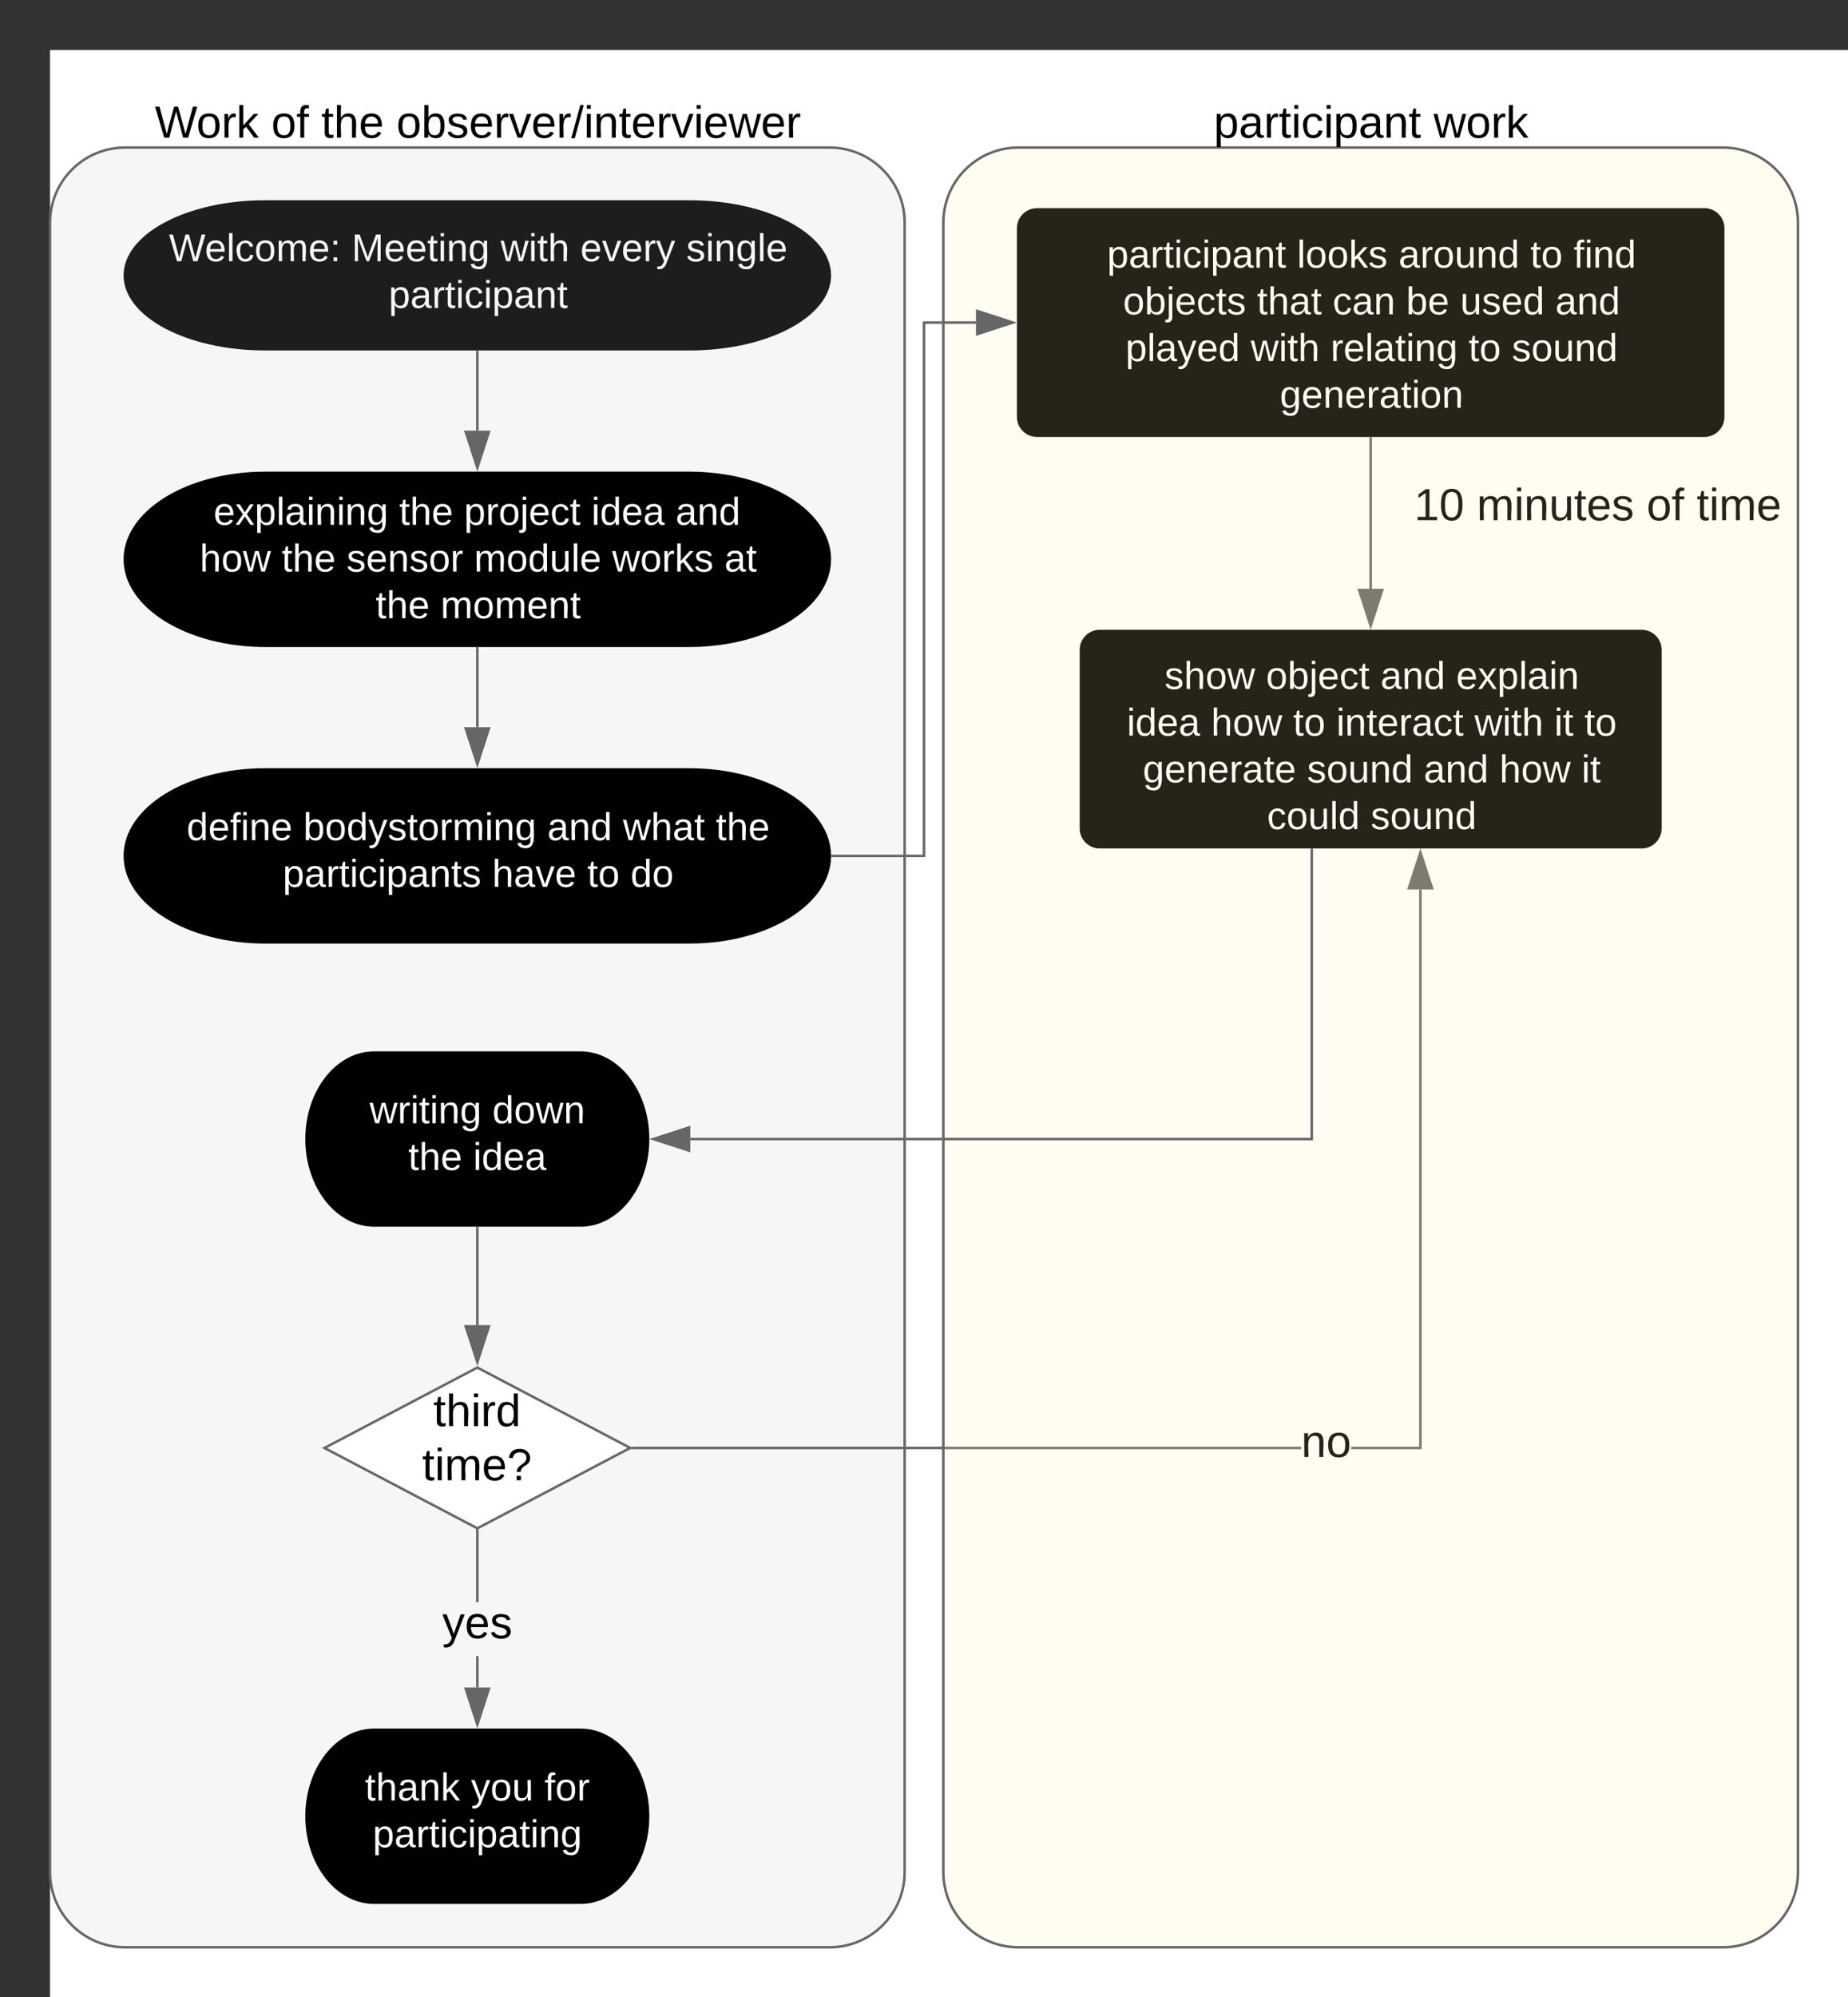 <svg xmlns="http://www.w3.org/2000/svg" xmlns:xlink="http://www.w3.org/1999/xlink" xmlns:lucid="lucid" width="738.67" height="797.89"><rect width="100%" height="100%" fill="#333333" stroke="none"/><g transform="translate(20 20)" lucid:page-tab-id="0_0"><path d="M0 0h721.87v943.52H0z" fill="#fff"/><path d="M255.63 60c31.24 0 56.56 13.43 56.56 30s-25.33 30-56.57 30H85.96c-31.24 0-56.56-13.43-56.56-30s25.32-30 56.56-30z" stroke="#000" stroke-opacity="0"/><use xlink:href="#a" transform="matrix(1,0,0,1,34.671,65.269) translate(12.855 19.082)"/><use xlink:href="#b" transform="matrix(1,0,0,1,34.671,65.269) translate(85.88 19.082)"/><use xlink:href="#c" transform="matrix(1,0,0,1,34.671,65.269) translate(145.423 19.082)"/><use xlink:href="#d" transform="matrix(1,0,0,1,34.671,65.269) translate(177.312 19.082)"/><use xlink:href="#e" transform="matrix(1,0,0,1,34.671,65.269) translate(219.614 19.082)"/><use xlink:href="#f" transform="matrix(1,0,0,1,34.671,65.269) translate(100.701 37.749)"/><path d="M311.6 38.95c16.56 0 30 13.43 30 30V727.9c0 16.56-13.44 30-30 30H30c-16.57 0-30-13.44-30-30V68.94c0-16.57 13.43-30 30-30z" stroke="#666" fill="#d1bcd2" fill-opacity=".15"/><path d="M386.48 71.16c0-4.42 3.6-8 8-8h266.8c4.4 0 8 3.58 8 8v75.4c0 4.4-3.6 8-8 8h-266.8c-4.4 0-8-3.6-8-8z" stroke="#000" stroke-opacity="0"/><use xlink:href="#g" transform="matrix(1,0,0,1,391.753,68.427) translate(30.765 18.489)"/><use xlink:href="#h" transform="matrix(1,0,0,1,391.753,68.427) translate(106.685 18.489)"/><use xlink:href="#i" transform="matrix(1,0,0,1,391.753,68.427) translate(147.259 18.489)"/><use xlink:href="#j" transform="matrix(1,0,0,1,391.753,68.427) translate(199.932 18.489)"/><use xlink:href="#k" transform="matrix(1,0,0,1,391.753,68.427) translate(217.216 18.489)"/><use xlink:href="#l" transform="matrix(1,0,0,1,391.753,68.427) translate(37.139 37.155)"/><use xlink:href="#m" transform="matrix(1,0,0,1,391.753,68.427) translate(90.676 37.155)"/><use xlink:href="#n" transform="matrix(1,0,0,1,391.753,68.427) translate(120.923 37.155)"/><use xlink:href="#o" transform="matrix(1,0,0,1,391.753,68.427) translate(150.306 37.155)"/><use xlink:href="#p" transform="matrix(1,0,0,1,391.753,68.427) translate(171.91 37.155)"/><use xlink:href="#q" transform="matrix(1,0,0,1,391.753,68.427) translate(209.935 37.155)"/><use xlink:href="#r" transform="matrix(1,0,0,1,391.753,68.427) translate(38.111 55.822)"/><use xlink:href="#c" transform="matrix(1,0,0,1,391.753,68.427) translate(88.191 55.822)"/><use xlink:href="#s" transform="matrix(1,0,0,1,391.753,68.427) translate(120.08 55.822)"/><use xlink:href="#j" transform="matrix(1,0,0,1,391.753,68.427) translate(175.259 55.822)"/><use xlink:href="#t" transform="matrix(1,0,0,1,391.753,68.427) translate(192.543 55.822)"/><use xlink:href="#u" transform="matrix(1,0,0,1,391.753,68.427) translate(99.815 74.489)"/><path d="M255.63 168.42c31.24 0 56.56 15.68 56.56 35.03 0 19.34-25.33 35.02-56.57 35.02H85.96c-31.24 0-56.56-15.68-56.56-35.02 0-19.35 25.32-35.03 56.56-35.03z" stroke="#000" stroke-opacity="0"/><use xlink:href="#v" transform="matrix(1,0,0,1,34.671,173.69) translate(30.703 15.957)"/><use xlink:href="#w" transform="matrix(1,0,0,1,34.671,173.69) translate(104.894 15.957)"/><use xlink:href="#x" transform="matrix(1,0,0,1,34.671,173.69) translate(130.82 15.957)"/><use xlink:href="#y" transform="matrix(1,0,0,1,34.671,173.69) translate(181.721 15.957)"/><use xlink:href="#q" transform="matrix(1,0,0,1,34.671,173.69) translate(215.382 15.957)"/><use xlink:href="#z" transform="matrix(1,0,0,1,34.671,173.69) translate(25.148 34.624)"/><use xlink:href="#w" transform="matrix(1,0,0,1,34.671,173.69) translate(57.944 34.624)"/><use xlink:href="#A" transform="matrix(1,0,0,1,34.671,173.69) translate(83.87 34.624)"/><use xlink:href="#B" transform="matrix(1,0,0,1,34.671,173.69) translate(134.815 34.624)"/><use xlink:href="#C" transform="matrix(1,0,0,1,34.671,173.69) translate(190.037 34.624)"/><use xlink:href="#D" transform="matrix(1,0,0,1,34.671,173.69) translate(234.889 34.624)"/><use xlink:href="#w" transform="matrix(1,0,0,1,34.671,173.69) translate(95.499 53.291)"/><use xlink:href="#E" transform="matrix(1,0,0,1,34.671,173.69) translate(121.425 53.291)"/><path d="M538.67 168.42h160v28.6h-160z" fill="#fff"/><use xlink:href="#F" transform="matrix(1,0,0,1,543.673,173.421) translate(1.6 14.4)"/><use xlink:href="#G" transform="matrix(1,0,0,1,543.673,173.421) translate(26.6 14.4)"/><use xlink:href="#H" transform="matrix(1,0,0,1,543.673,173.421) translate(94.5 14.4)"/><use xlink:href="#I" transform="matrix(1,0,0,1,543.673,173.421) translate(114.5 14.4)"/><path d="M411.57 239.58c0-4.42 3.58-8 8-8h216.6c4.43 0 8 3.58 8 8v71.37c0 4.42-3.57 8-8 8h-216.6c-4.42 0-8-3.58-8-8z" stroke="#000" stroke-opacity="0"/><use xlink:href="#J" transform="matrix(1,0,0,1,416.84,236.848) translate(28.623 18.364)"/><use xlink:href="#K" transform="matrix(1,0,0,1,416.84,236.848) translate(69.198 18.364)"/><use xlink:href="#L" transform="matrix(1,0,0,1,416.84,236.848) translate(114.957 18.364)"/><use xlink:href="#M" transform="matrix(1,0,0,1,416.84,236.848) translate(145.204 18.364)"/><use xlink:href="#y" transform="matrix(1,0,0,1,416.84,236.848) translate(13.565 37.03)"/><use xlink:href="#z" transform="matrix(1,0,0,1,416.84,236.848) translate(47.225 37.03)"/><use xlink:href="#j" transform="matrix(1,0,0,1,416.84,236.848) translate(80.022 37.03)"/><use xlink:href="#N" transform="matrix(1,0,0,1,416.84,236.848) translate(97.306 37.03)"/><use xlink:href="#c" transform="matrix(1,0,0,1,416.84,236.848) translate(152.528 37.03)"/><use xlink:href="#O" transform="matrix(1,0,0,1,416.84,236.848) translate(184.417 37.03)"/><use xlink:href="#P" transform="matrix(1,0,0,1,416.84,236.848) translate(196.472 37.03)"/><use xlink:href="#Q" transform="matrix(1,0,0,1,416.84,236.848) translate(19.96 55.697)"/><use xlink:href="#R" transform="matrix(1,0,0,1,416.84,236.848) translate(85.596 55.697)"/><use xlink:href="#L" transform="matrix(1,0,0,1,416.84,236.848) translate(132.262 55.697)"/><use xlink:href="#z" transform="matrix(1,0,0,1,416.84,236.848) translate(162.509 55.697)"/><use xlink:href="#S" transform="matrix(1,0,0,1,416.84,236.848) translate(195.306 55.697)"/><use xlink:href="#T" transform="matrix(1,0,0,1,416.84,236.848) translate(69.608 74.364)"/><use xlink:href="#U" transform="matrix(1,0,0,1,416.84,236.848) translate(111.046 74.364)"/><path d="M527.88 155.06V215.2" stroke="#666" fill="none"/><path d="M528.38 155.07h-1v-.5h1z" fill="#666"/><path d="M527.88 229.96l-4.64-14.27h9.27z" stroke="#666" fill="#666"/><path d="M170.8 526.32l61.1 32.1-61.1 32.12-61.1-32.1z" stroke="#666" fill="#fff"/><g><use xlink:href="#V" transform="matrix(1,0,0,1,114.702,531.316) translate(38.555 18.41)"/><use xlink:href="#W" transform="matrix(1,0,0,1,114.702,531.316) translate(34.055 40.01)"/></g><path d="M170.8 470.55v38.82" stroke="#666" fill="none"/><path d="M171.3 470.56h-1v-.5h1z" fill="#666"/><path d="M170.8 524.13l-4.64-14.26h9.27z" stroke="#666" fill="#666"/><path d="M170.8 120.5v31.54" stroke="#666" fill="none"/><path d="M171.3 120.5h-1v-.5h1z" fill="#666"/><path d="M170.8 166.8l-4.64-14.26h9.27z" stroke="#666" fill="#666"/><path d="M171.3 654.14h-1v-12.52h1zm0-34.12h-1v-28.4h1zM170.8 591.1l.5-.26v.78h-1v-.78zM170.8 668.9l-4.64-14.26h9.27z" fill="#666"/><path d="M170.8 670.53l-5.33-16.4h10.65zm-3.95-15.4l3.95 12.16 3.94-12.16z" fill="#666"/><g><use xlink:href="#X" transform="matrix(1,0,0,1,156.795,620.016) translate(0 14.4)"/></g><path d="M500.1 558.93H233.46v-1H500.1zm48.16 0H520.1v-1h27.16v-222.6h1z" fill="#666"/><path d="M233.48 558.93H232l.96-.5-.95-.5h1.48zM552.4 334.83h-9.27l4.63-14.26z" fill="#666"/><path d="M553.1 335.33h-10.66l5.32-16.38zm-9.28-1h7.9l-3.96-12.15z" fill="#666"/><g><use xlink:href="#Y" transform="matrix(1,0,0,1,500.104,547.629) translate(0 14.4)"/></g><path d="M212.04 400c15.2 0 27.5 15.68 27.5 35.03 0 19.34-12.3 35.02-27.5 35.02h-82.5c-15.18 0-27.5-15.68-27.5-35.02 0-19.35 12.32-35.03 27.5-35.03z" stroke="#000" stroke-opacity="0"/><g><use xlink:href="#Z" transform="matrix(1,0,0,1,107.323,405.269) translate(20.398 23.457)"/><use xlink:href="#aa" transform="matrix(1,0,0,1,107.323,405.269) translate(69.485 23.457)"/><use xlink:href="#w" transform="matrix(1,0,0,1,107.323,405.269) translate(35.867 42.124)"/><use xlink:href="#ab" transform="matrix(1,0,0,1,107.323,405.269) translate(61.793 42.124)"/></g><path d="M212.04 670.53c15.2 0 27.5 15.68 27.5 35.02 0 19.35-12.3 35.03-27.5 35.03h-82.5c-15.18 0-27.5-15.68-27.5-35.03 0-19.34 12.32-35.02 27.5-35.02z" stroke="#000" stroke-opacity="0"/><g><use xlink:href="#ac" transform="matrix(1,0,0,1,107.323,675.795) translate(18.583 23.457)"/><use xlink:href="#ad" transform="matrix(1,0,0,1,107.323,675.795) translate(60.929 23.457)"/><use xlink:href="#ae" transform="matrix(1,0,0,1,107.323,675.795) translate(90.312 23.457)"/><use xlink:href="#af" transform="matrix(1,0,0,1,107.323,675.795) translate(21.673 42.124)"/></g><path d="M668.67 38.95c16.57 0 30 13.43 30 30V727.9c0 16.56-13.43 30-30 30h-281.6c-16.56 0-30-13.44-30-30V68.94c0-16.57 13.44-30 30-30z" stroke="#666" fill="#ffeca9" fill-opacity=".15"/><path d="M0 0h341.6v60H0z" stroke="#000" stroke-opacity="0" fill="#fff" fill-opacity="0"/><g><use xlink:href="#ag" transform="matrix(1,0,0,1,5,5) translate(36.9 30.025)"/><use xlink:href="#H" transform="matrix(1,0,0,1,5,5) translate(83.45 30.025)"/><use xlink:href="#ah" transform="matrix(1,0,0,1,5,5) translate(103.45 30.025)"/><use xlink:href="#ai" transform="matrix(1,0,0,1,5,5) translate(133.45 30.025)"/></g><path d="M426.56 0H629.2v60H426.56z" stroke="#000" stroke-opacity="0" fill="#fff" fill-opacity="0"/><g><use xlink:href="#aj" transform="matrix(1,0,0,1,431.556,5) translate(33.625 30.025)"/><use xlink:href="#ak" transform="matrix(1,0,0,1,431.556,5) translate(121.475 30.025)"/></g><path d="M255.63 286.9c31.24 0 56.56 15.67 56.56 35.02 0 19.34-25.33 35.02-56.57 35.02H85.96c-31.24 0-56.56-15.68-56.56-35.02 0-19.35 25.32-35.03 56.56-35.03z" stroke="#000" stroke-opacity="0"/><g><use xlink:href="#al" transform="matrix(1,0,0,1,34.671,292.162) translate(19.941 23.457)"/><use xlink:href="#am" transform="matrix(1,0,0,1,34.671,292.162) translate(66.565 23.457)"/><use xlink:href="#L" transform="matrix(1,0,0,1,34.671,292.162) translate(164.09 23.457)"/><use xlink:href="#an" transform="matrix(1,0,0,1,34.671,292.162) translate(194.336 23.457)"/><use xlink:href="#ao" transform="matrix(1,0,0,1,34.671,292.162) translate(231.454 23.457)"/><use xlink:href="#ap" transform="matrix(1,0,0,1,34.671,292.162) translate(58.355 42.124)"/><use xlink:href="#aq" transform="matrix(1,0,0,1,34.671,292.162) translate(142.052 42.124)"/><use xlink:href="#j" transform="matrix(1,0,0,1,34.671,292.162) translate(180.077 42.124)"/><use xlink:href="#ar" transform="matrix(1,0,0,1,34.671,292.162) translate(197.361 42.124)"/></g><path d="M170.8 238.97v31.54" stroke="#666" fill="none"/><path d="M171.3 238.98h-1v-.5h1z" fill="#666"/><path d="M170.8 285.28L166.16 271h9.27z" stroke="#666" fill="#666"/><path d="M312.7 321.92h36.64V108.86h20.76" stroke="#666" fill="none"/><path d="M312.7 322.42h-.53l.02-.5-.03-.5h.53z" fill="#666"/><path d="M384.87 108.86l-14.27 4.63v-9.28z" stroke="#666" fill="#666"/><path d="M504.34 319.45v115.58H255.92" stroke="#666" fill="none"/><path d="M504.84 319.46h-1v-.5h1z" fill="#666"/><path d="M241.15 435.03l14.27-4.64v9.26z" stroke="#666" fill="#666"/><defs><path fill="#fff" d="M266 0h-40l-56-210L115 0H75L2-248h35L96-30l15-64 43-154h32l59 218 59-218h35" id="as"/><path fill="#fff" d="M100-194c63 0 86 42 84 106H49c0 40 14 67 53 68 26 1 43-12 49-29l28 8c-11 28-37 45-77 45C44 4 14-33 15-96c1-61 26-98 85-98zm52 81c6-60-76-77-97-28-3 7-6 17-6 28h103" id="at"/><path fill="#fff" d="M24 0v-261h32V0H24" id="au"/><path fill="#fff" d="M96-169c-40 0-48 33-48 73s9 75 48 75c24 0 41-14 43-38l32 2c-6 37-31 61-74 61-59 0-76-41-82-99-10-93 101-131 147-64 4 7 5 14 7 22l-32 3c-4-21-16-35-41-35" id="av"/><path fill="#fff" d="M100-194c62-1 85 37 85 99 1 63-27 99-86 99S16-35 15-95c0-66 28-99 85-99zM99-20c44 1 53-31 53-75 0-43-8-75-51-75s-53 32-53 75 10 74 51 75" id="aw"/><path fill="#fff" d="M210-169c-67 3-38 105-44 169h-31v-121c0-29-5-50-35-48C34-165 62-65 56 0H25l-1-190h30c1 10-1 24 2 32 10-44 99-50 107 0 11-21 27-35 58-36 85-2 47 119 55 194h-31v-121c0-29-5-49-35-48" id="ax"/><path fill="#fff" d="M33-154v-36h34v36H33zM33 0v-36h34V0H33" id="ay"/><g id="a"><use transform="matrix(0.043,0,0,0.043,0,0)" xlink:href="#as"/><use transform="matrix(0.043,0,0,0.043,14.346,0)" xlink:href="#at"/><use transform="matrix(0.043,0,0,0.043,22.988,0)" xlink:href="#au"/><use transform="matrix(0.043,0,0,0.043,26.401,0)" xlink:href="#av"/><use transform="matrix(0.043,0,0,0.043,34.179,0)" xlink:href="#aw"/><use transform="matrix(0.043,0,0,0.043,42.821,0)" xlink:href="#ax"/><use transform="matrix(0.043,0,0,0.043,55.741,0)" xlink:href="#at"/><use transform="matrix(0.043,0,0,0.043,64.383,0)" xlink:href="#ay"/></g><path fill="#fff" d="M240 0l2-218c-23 76-54 145-80 218h-23L58-218 59 0H30v-248h44l77 211c21-75 51-140 76-211h43V0h-30" id="az"/><path fill="#fff" d="M59-47c-2 24 18 29 38 22v24C64 9 27 4 27-40v-127H5v-23h24l9-43h21v43h35v23H59v120" id="aA"/><path fill="#fff" d="M24-231v-30h32v30H24zM24 0v-190h32V0H24" id="aB"/><path fill="#fff" d="M117-194c89-4 53 116 60 194h-32v-121c0-31-8-49-39-48C34-167 62-67 57 0H25l-1-190h30c1 10-1 24 2 32 11-22 29-35 61-36" id="aC"/><path fill="#fff" d="M177-190C167-65 218 103 67 71c-23-6-38-20-44-43l32-5c15 47 100 32 89-28v-30C133-14 115 1 83 1 29 1 15-40 15-95c0-56 16-97 71-98 29-1 48 16 59 35 1-10 0-23 2-32h30zM94-22c36 0 50-32 50-73 0-42-14-75-50-75-39 0-46 34-46 75s6 73 46 73" id="aD"/><g id="b"><use transform="matrix(0.043,0,0,0.043,0,0)" xlink:href="#az"/><use transform="matrix(0.043,0,0,0.043,12.92,0)" xlink:href="#at"/><use transform="matrix(0.043,0,0,0.043,21.562,0)" xlink:href="#at"/><use transform="matrix(0.043,0,0,0.043,30.204,0)" xlink:href="#aA"/><use transform="matrix(0.043,0,0,0.043,34.525,0)" xlink:href="#aB"/><use transform="matrix(0.043,0,0,0.043,37.938,0)" xlink:href="#aC"/><use transform="matrix(0.043,0,0,0.043,46.58,0)" xlink:href="#aD"/></g><path fill="#fff" d="M206 0h-36l-40-164L89 0H53L-1-190h32L70-26l43-164h34l41 164 42-164h31" id="aE"/><path fill="#fff" d="M106-169C34-169 62-67 57 0H25v-261h32l-1 103c12-21 28-36 61-36 89 0 53 116 60 194h-32v-121c2-32-8-49-39-48" id="aF"/><g id="c"><use transform="matrix(0.043,0,0,0.043,0,0)" xlink:href="#aE"/><use transform="matrix(0.043,0,0,0.043,11.191,0)" xlink:href="#aB"/><use transform="matrix(0.043,0,0,0.043,14.605,0)" xlink:href="#aA"/><use transform="matrix(0.043,0,0,0.043,18.926,0)" xlink:href="#aF"/></g><path fill="#fff" d="M108 0H70L1-190h34L89-25l56-165h34" id="aG"/><path fill="#fff" d="M114-163C36-179 61-72 57 0H25l-1-190h30c1 12-1 29 2 39 6-27 23-49 58-41v29" id="aH"/><path fill="#fff" d="M179-190L93 31C79 59 56 82 12 73V49c39 6 53-20 64-50L1-190h34L92-34l54-156h33" id="aI"/><g id="d"><use transform="matrix(0.043,0,0,0.043,0,0)" xlink:href="#at"/><use transform="matrix(0.043,0,0,0.043,8.642,0)" xlink:href="#aG"/><use transform="matrix(0.043,0,0,0.043,16.42,0)" xlink:href="#at"/><use transform="matrix(0.043,0,0,0.043,25.062,0)" xlink:href="#aH"/><use transform="matrix(0.043,0,0,0.043,30.204,0)" xlink:href="#aI"/></g><path fill="#fff" d="M135-143c-3-34-86-38-87 0 15 53 115 12 119 90S17 21 10-45l28-5c4 36 97 45 98 0-10-56-113-15-118-90-4-57 82-63 122-42 12 7 21 19 24 35" id="aJ"/><g id="e"><use transform="matrix(0.043,0,0,0.043,0,0)" xlink:href="#aJ"/><use transform="matrix(0.043,0,0,0.043,7.778,0)" xlink:href="#aB"/><use transform="matrix(0.043,0,0,0.043,11.191,0)" xlink:href="#aC"/><use transform="matrix(0.043,0,0,0.043,19.833,0)" xlink:href="#aD"/><use transform="matrix(0.043,0,0,0.043,28.475,0)" xlink:href="#au"/><use transform="matrix(0.043,0,0,0.043,31.889,0)" xlink:href="#at"/></g><path fill="#fff" d="M115-194c55 1 70 41 70 98S169 2 115 4C84 4 66-9 55-30l1 105H24l-1-265h31l2 30c10-21 28-34 59-34zm-8 174c40 0 45-34 45-75s-6-73-45-74c-42 0-51 32-51 76 0 43 10 73 51 73" id="aK"/><path fill="#fff" d="M141-36C126-15 110 5 73 4 37 3 15-17 15-53c-1-64 63-63 125-63 3-35-9-54-41-54-24 1-41 7-42 31l-33-3c5-37 33-52 76-52 45 0 72 20 72 64v82c-1 20 7 32 28 27v20c-31 9-61-2-59-35zM48-53c0 20 12 33 32 33 41-3 63-29 60-74-43 2-92-5-92 41" id="aL"/><g id="f"><use transform="matrix(0.043,0,0,0.043,0,0)" xlink:href="#aK"/><use transform="matrix(0.043,0,0,0.043,8.642,0)" xlink:href="#aL"/><use transform="matrix(0.043,0,0,0.043,17.284,0)" xlink:href="#aH"/><use transform="matrix(0.043,0,0,0.043,22.426,0)" xlink:href="#aA"/><use transform="matrix(0.043,0,0,0.043,26.747,0)" xlink:href="#aB"/><use transform="matrix(0.043,0,0,0.043,30.16,0)" xlink:href="#av"/><use transform="matrix(0.043,0,0,0.043,37.938,0)" xlink:href="#aB"/><use transform="matrix(0.043,0,0,0.043,41.352,0)" xlink:href="#aK"/><use transform="matrix(0.043,0,0,0.043,49.994,0)" xlink:href="#aL"/><use transform="matrix(0.043,0,0,0.043,58.636,0)" xlink:href="#aC"/><use transform="matrix(0.043,0,0,0.043,67.278,0)" xlink:href="#aA"/></g><g id="g"><use transform="matrix(0.043,0,0,0.043,0,0)" xlink:href="#aK"/><use transform="matrix(0.043,0,0,0.043,8.642,0)" xlink:href="#aL"/><use transform="matrix(0.043,0,0,0.043,17.284,0)" xlink:href="#aH"/><use transform="matrix(0.043,0,0,0.043,22.426,0)" xlink:href="#aA"/><use transform="matrix(0.043,0,0,0.043,26.747,0)" xlink:href="#aB"/><use transform="matrix(0.043,0,0,0.043,30.16,0)" xlink:href="#av"/><use transform="matrix(0.043,0,0,0.043,37.938,0)" xlink:href="#aB"/><use transform="matrix(0.043,0,0,0.043,41.352,0)" xlink:href="#aK"/><use transform="matrix(0.043,0,0,0.043,49.994,0)" xlink:href="#aL"/><use transform="matrix(0.043,0,0,0.043,58.636,0)" xlink:href="#aC"/><use transform="matrix(0.043,0,0,0.043,67.278,0)" xlink:href="#aA"/></g><path fill="#fff" d="M143 0L79-87 56-68V0H24v-261h32v163l83-92h37l-77 82L181 0h-38" id="aM"/><g id="h"><use transform="matrix(0.043,0,0,0.043,0,0)" xlink:href="#au"/><use transform="matrix(0.043,0,0,0.043,3.414,0)" xlink:href="#aw"/><use transform="matrix(0.043,0,0,0.043,12.056,0)" xlink:href="#aw"/><use transform="matrix(0.043,0,0,0.043,20.698,0)" xlink:href="#aM"/><use transform="matrix(0.043,0,0,0.043,28.475,0)" xlink:href="#aJ"/></g><path fill="#fff" d="M84 4C-5 8 30-112 23-190h32v120c0 31 7 50 39 49 72-2 45-101 50-169h31l1 190h-30c-1-10 1-25-2-33-11 22-28 36-60 37" id="aN"/><path fill="#fff" d="M85-194c31 0 48 13 60 33l-1-100h32l1 261h-30c-2-10 0-23-3-31C134-8 116 4 85 4 32 4 16-35 15-94c0-66 23-100 70-100zm9 24c-40 0-46 34-46 75 0 40 6 74 45 74 42 0 51-32 51-76 0-42-9-74-50-73" id="aO"/><g id="i"><use transform="matrix(0.043,0,0,0.043,0,0)" xlink:href="#aL"/><use transform="matrix(0.043,0,0,0.043,8.642,0)" xlink:href="#aH"/><use transform="matrix(0.043,0,0,0.043,13.784,0)" xlink:href="#aw"/><use transform="matrix(0.043,0,0,0.043,22.426,0)" xlink:href="#aN"/><use transform="matrix(0.043,0,0,0.043,31.068,0)" xlink:href="#aC"/><use transform="matrix(0.043,0,0,0.043,39.71,0)" xlink:href="#aO"/></g><g id="j"><use transform="matrix(0.043,0,0,0.043,0,0)" xlink:href="#aA"/><use transform="matrix(0.043,0,0,0.043,4.321,0)" xlink:href="#aw"/></g><path fill="#fff" d="M101-234c-31-9-42 10-38 44h38v23H63V0H32v-167H5v-23h27c-7-52 17-82 69-68v24" id="aP"/><g id="k"><use transform="matrix(0.043,0,0,0.043,0,0)" xlink:href="#aP"/><use transform="matrix(0.043,0,0,0.043,4.321,0)" xlink:href="#aB"/><use transform="matrix(0.043,0,0,0.043,7.735,0)" xlink:href="#aC"/><use transform="matrix(0.043,0,0,0.043,16.377,0)" xlink:href="#aO"/></g><path fill="#fff" d="M115-194c53 0 69 39 70 98 0 66-23 100-70 100C84 3 66-7 56-30L54 0H23l1-261h32v101c10-23 28-34 59-34zm-8 174c40 0 45-34 45-75 0-40-5-75-45-74-42 0-51 32-51 76 0 43 10 73 51 73" id="aQ"/><path fill="#fff" d="M24-231v-30h32v30H24zM-9 49c24 4 33-6 33-30v-209h32V24c2 40-23 58-65 49V49" id="aR"/><g id="l"><use transform="matrix(0.043,0,0,0.043,0,0)" xlink:href="#aw"/><use transform="matrix(0.043,0,0,0.043,8.642,0)" xlink:href="#aQ"/><use transform="matrix(0.043,0,0,0.043,17.284,0)" xlink:href="#aR"/><use transform="matrix(0.043,0,0,0.043,20.698,0)" xlink:href="#at"/><use transform="matrix(0.043,0,0,0.043,29.34,0)" xlink:href="#av"/><use transform="matrix(0.043,0,0,0.043,37.117,0)" xlink:href="#aA"/><use transform="matrix(0.043,0,0,0.043,41.438,0)" xlink:href="#aJ"/></g><g id="m"><use transform="matrix(0.043,0,0,0.043,0,0)" xlink:href="#aA"/><use transform="matrix(0.043,0,0,0.043,4.321,0)" xlink:href="#aF"/><use transform="matrix(0.043,0,0,0.043,12.963,0)" xlink:href="#aL"/><use transform="matrix(0.043,0,0,0.043,21.605,0)" xlink:href="#aA"/></g><g id="n"><use transform="matrix(0.043,0,0,0.043,0,0)" xlink:href="#av"/><use transform="matrix(0.043,0,0,0.043,7.778,0)" xlink:href="#aL"/><use transform="matrix(0.043,0,0,0.043,16.42,0)" xlink:href="#aC"/></g><g id="o"><use transform="matrix(0.043,0,0,0.043,0,0)" xlink:href="#aQ"/><use transform="matrix(0.043,0,0,0.043,8.642,0)" xlink:href="#at"/></g><g id="p"><use transform="matrix(0.043,0,0,0.043,0,0)" xlink:href="#aN"/><use transform="matrix(0.043,0,0,0.043,8.642,0)" xlink:href="#aJ"/><use transform="matrix(0.043,0,0,0.043,16.42,0)" xlink:href="#at"/><use transform="matrix(0.043,0,0,0.043,25.062,0)" xlink:href="#aO"/></g><g id="q"><use transform="matrix(0.043,0,0,0.043,0,0)" xlink:href="#aL"/><use transform="matrix(0.043,0,0,0.043,8.642,0)" xlink:href="#aC"/><use transform="matrix(0.043,0,0,0.043,17.284,0)" xlink:href="#aO"/></g><g id="r"><use transform="matrix(0.043,0,0,0.043,0,0)" xlink:href="#aK"/><use transform="matrix(0.043,0,0,0.043,8.642,0)" xlink:href="#au"/><use transform="matrix(0.043,0,0,0.043,12.056,0)" xlink:href="#aL"/><use transform="matrix(0.043,0,0,0.043,20.698,0)" xlink:href="#aI"/><use transform="matrix(0.043,0,0,0.043,28.475,0)" xlink:href="#at"/><use transform="matrix(0.043,0,0,0.043,37.117,0)" xlink:href="#aO"/></g><g id="s"><use transform="matrix(0.043,0,0,0.043,0,0)" xlink:href="#aH"/><use transform="matrix(0.043,0,0,0.043,5.142,0)" xlink:href="#at"/><use transform="matrix(0.043,0,0,0.043,13.784,0)" xlink:href="#au"/><use transform="matrix(0.043,0,0,0.043,17.198,0)" xlink:href="#aL"/><use transform="matrix(0.043,0,0,0.043,25.84,0)" xlink:href="#aA"/><use transform="matrix(0.043,0,0,0.043,30.16,0)" xlink:href="#aB"/><use transform="matrix(0.043,0,0,0.043,33.574,0)" xlink:href="#aC"/><use transform="matrix(0.043,0,0,0.043,42.216,0)" xlink:href="#aD"/></g><g id="t"><use transform="matrix(0.043,0,0,0.043,0,0)" xlink:href="#aJ"/><use transform="matrix(0.043,0,0,0.043,7.778,0)" xlink:href="#aw"/><use transform="matrix(0.043,0,0,0.043,16.42,0)" xlink:href="#aN"/><use transform="matrix(0.043,0,0,0.043,25.062,0)" xlink:href="#aC"/><use transform="matrix(0.043,0,0,0.043,33.704,0)" xlink:href="#aO"/></g><g id="u"><use transform="matrix(0.043,0,0,0.043,0,0)" xlink:href="#aD"/><use transform="matrix(0.043,0,0,0.043,8.642,0)" xlink:href="#at"/><use transform="matrix(0.043,0,0,0.043,17.284,0)" xlink:href="#aC"/><use transform="matrix(0.043,0,0,0.043,25.926,0)" xlink:href="#at"/><use transform="matrix(0.043,0,0,0.043,34.568,0)" xlink:href="#aH"/><use transform="matrix(0.043,0,0,0.043,39.71,0)" xlink:href="#aL"/><use transform="matrix(0.043,0,0,0.043,48.352,0)" xlink:href="#aA"/><use transform="matrix(0.043,0,0,0.043,52.673,0)" xlink:href="#aB"/><use transform="matrix(0.043,0,0,0.043,56.086,0)" xlink:href="#aw"/><use transform="matrix(0.043,0,0,0.043,64.728,0)" xlink:href="#aC"/></g><path fill="#fff" d="M141 0L90-78 38 0H4l68-98-65-92h35l48 74 47-74h35l-64 92 68 98h-35" id="aS"/><g id="v"><use transform="matrix(0.043,0,0,0.043,0,0)" xlink:href="#at"/><use transform="matrix(0.043,0,0,0.043,8.642,0)" xlink:href="#aS"/><use transform="matrix(0.043,0,0,0.043,16.42,0)" xlink:href="#aK"/><use transform="matrix(0.043,0,0,0.043,25.062,0)" xlink:href="#au"/><use transform="matrix(0.043,0,0,0.043,28.475,0)" xlink:href="#aL"/><use transform="matrix(0.043,0,0,0.043,37.117,0)" xlink:href="#aB"/><use transform="matrix(0.043,0,0,0.043,40.531,0)" xlink:href="#aC"/><use transform="matrix(0.043,0,0,0.043,49.173,0)" xlink:href="#aB"/><use transform="matrix(0.043,0,0,0.043,52.586,0)" xlink:href="#aC"/><use transform="matrix(0.043,0,0,0.043,61.228,0)" xlink:href="#aD"/></g><g id="w"><use transform="matrix(0.043,0,0,0.043,0,0)" xlink:href="#aA"/><use transform="matrix(0.043,0,0,0.043,4.321,0)" xlink:href="#aF"/><use transform="matrix(0.043,0,0,0.043,12.963,0)" xlink:href="#at"/></g><g id="x"><use transform="matrix(0.043,0,0,0.043,0,0)" xlink:href="#aK"/><use transform="matrix(0.043,0,0,0.043,8.642,0)" xlink:href="#aH"/><use transform="matrix(0.043,0,0,0.043,13.784,0)" xlink:href="#aw"/><use transform="matrix(0.043,0,0,0.043,22.426,0)" xlink:href="#aR"/><use transform="matrix(0.043,0,0,0.043,25.84,0)" xlink:href="#at"/><use transform="matrix(0.043,0,0,0.043,34.481,0)" xlink:href="#av"/><use transform="matrix(0.043,0,0,0.043,42.259,0)" xlink:href="#aA"/></g><g id="y"><use transform="matrix(0.043,0,0,0.043,0,0)" xlink:href="#aB"/><use transform="matrix(0.043,0,0,0.043,3.414,0)" xlink:href="#aO"/><use transform="matrix(0.043,0,0,0.043,12.056,0)" xlink:href="#at"/><use transform="matrix(0.043,0,0,0.043,20.698,0)" xlink:href="#aL"/></g><g id="z"><use transform="matrix(0.043,0,0,0.043,0,0)" xlink:href="#aF"/><use transform="matrix(0.043,0,0,0.043,8.642,0)" xlink:href="#aw"/><use transform="matrix(0.043,0,0,0.043,17.284,0)" xlink:href="#aE"/></g><g id="A"><use transform="matrix(0.043,0,0,0.043,0,0)" xlink:href="#aJ"/><use transform="matrix(0.043,0,0,0.043,7.778,0)" xlink:href="#at"/><use transform="matrix(0.043,0,0,0.043,16.42,0)" xlink:href="#aC"/><use transform="matrix(0.043,0,0,0.043,25.062,0)" xlink:href="#aJ"/><use transform="matrix(0.043,0,0,0.043,32.84,0)" xlink:href="#aw"/><use transform="matrix(0.043,0,0,0.043,41.481,0)" xlink:href="#aH"/></g><g id="B"><use transform="matrix(0.043,0,0,0.043,0,0)" xlink:href="#ax"/><use transform="matrix(0.043,0,0,0.043,12.92,0)" xlink:href="#aw"/><use transform="matrix(0.043,0,0,0.043,21.562,0)" xlink:href="#aO"/><use transform="matrix(0.043,0,0,0.043,30.204,0)" xlink:href="#aN"/><use transform="matrix(0.043,0,0,0.043,38.846,0)" xlink:href="#au"/><use transform="matrix(0.043,0,0,0.043,42.259,0)" xlink:href="#at"/></g><g id="C"><use transform="matrix(0.043,0,0,0.043,0,0)" xlink:href="#aE"/><use transform="matrix(0.043,0,0,0.043,11.191,0)" xlink:href="#aw"/><use transform="matrix(0.043,0,0,0.043,19.833,0)" xlink:href="#aH"/><use transform="matrix(0.043,0,0,0.043,24.975,0)" xlink:href="#aM"/><use transform="matrix(0.043,0,0,0.043,32.753,0)" xlink:href="#aJ"/></g><g id="D"><use transform="matrix(0.043,0,0,0.043,0,0)" xlink:href="#aL"/><use transform="matrix(0.043,0,0,0.043,8.642,0)" xlink:href="#aA"/></g><g id="E"><use transform="matrix(0.043,0,0,0.043,0,0)" xlink:href="#ax"/><use transform="matrix(0.043,0,0,0.043,12.92,0)" xlink:href="#aw"/><use transform="matrix(0.043,0,0,0.043,21.562,0)" xlink:href="#ax"/><use transform="matrix(0.043,0,0,0.043,34.481,0)" xlink:href="#at"/><use transform="matrix(0.043,0,0,0.043,43.123,0)" xlink:href="#aC"/><use transform="matrix(0.043,0,0,0.043,51.765,0)" xlink:href="#aA"/></g><path d="M27 0v-27h64v-190l-56 39v-29l58-41h29v221h61V0H27" id="aT"/><path d="M101-251c68 0 85 55 85 127S166 4 100 4C33 4 14-52 14-124c0-73 17-127 87-127zm-1 229c47 0 54-49 54-102s-4-102-53-102c-51 0-55 48-55 102 0 53 5 102 54 102" id="aU"/><g id="F"><use transform="matrix(0.05,0,0,0.05,0,0)" xlink:href="#aT"/><use transform="matrix(0.05,0,0,0.05,10,0)" xlink:href="#aU"/></g><path d="M210-169c-67 3-38 105-44 169h-31v-121c0-29-5-50-35-48C34-165 62-65 56 0H25l-1-190h30c1 10-1 24 2 32 10-44 99-50 107 0 11-21 27-35 58-36 85-2 47 119 55 194h-31v-121c0-29-5-49-35-48" id="aV"/><path d="M24-231v-30h32v30H24zM24 0v-190h32V0H24" id="aW"/><path d="M117-194c89-4 53 116 60 194h-32v-121c0-31-8-49-39-48C34-167 62-67 57 0H25l-1-190h30c1 10-1 24 2 32 11-22 29-35 61-36" id="aX"/><path d="M84 4C-5 8 30-112 23-190h32v120c0 31 7 50 39 49 72-2 45-101 50-169h31l1 190h-30c-1-10 1-25-2-33-11 22-28 36-60 37" id="aY"/><path d="M59-47c-2 24 18 29 38 22v24C64 9 27 4 27-40v-127H5v-23h24l9-43h21v43h35v23H59v120" id="aZ"/><path d="M100-194c63 0 86 42 84 106H49c0 40 14 67 53 68 26 1 43-12 49-29l28 8c-11 28-37 45-77 45C44 4 14-33 15-96c1-61 26-98 85-98zm52 81c6-60-76-77-97-28-3 7-6 17-6 28h103" id="ba"/><path d="M135-143c-3-34-86-38-87 0 15 53 115 12 119 90S17 21 10-45l28-5c4 36 97 45 98 0-10-56-113-15-118-90-4-57 82-63 122-42 12 7 21 19 24 35" id="bb"/><g id="G"><use transform="matrix(0.05,0,0,0.05,0,0)" xlink:href="#aV"/><use transform="matrix(0.05,0,0,0.05,14.95,0)" xlink:href="#aW"/><use transform="matrix(0.05,0,0,0.05,18.9,0)" xlink:href="#aX"/><use transform="matrix(0.05,0,0,0.05,28.9,0)" xlink:href="#aY"/><use transform="matrix(0.05,0,0,0.05,38.9,0)" xlink:href="#aZ"/><use transform="matrix(0.05,0,0,0.05,43.9,0)" xlink:href="#ba"/><use transform="matrix(0.05,0,0,0.05,53.9,0)" xlink:href="#bb"/></g><path d="M100-194c62-1 85 37 85 99 1 63-27 99-86 99S16-35 15-95c0-66 28-99 85-99zM99-20c44 1 53-31 53-75 0-43-8-75-51-75s-53 32-53 75 10 74 51 75" id="bc"/><path d="M101-234c-31-9-42 10-38 44h38v23H63V0H32v-167H5v-23h27c-7-52 17-82 69-68v24" id="bd"/><g id="H"><use transform="matrix(0.05,0,0,0.05,0,0)" xlink:href="#bc"/><use transform="matrix(0.05,0,0,0.05,10,0)" xlink:href="#bd"/></g><g id="I"><use transform="matrix(0.05,0,0,0.05,0,0)" xlink:href="#aZ"/><use transform="matrix(0.05,0,0,0.05,5,0)" xlink:href="#aW"/><use transform="matrix(0.05,0,0,0.05,8.95,0)" xlink:href="#aV"/><use transform="matrix(0.05,0,0,0.05,23.9,0)" xlink:href="#ba"/></g><g id="J"><use transform="matrix(0.043,0,0,0.043,0,0)" xlink:href="#aJ"/><use transform="matrix(0.043,0,0,0.043,7.778,0)" xlink:href="#aF"/><use transform="matrix(0.043,0,0,0.043,16.42,0)" xlink:href="#aw"/><use transform="matrix(0.043,0,0,0.043,25.062,0)" xlink:href="#aE"/></g><g id="K"><use transform="matrix(0.043,0,0,0.043,0,0)" xlink:href="#aw"/><use transform="matrix(0.043,0,0,0.043,8.642,0)" xlink:href="#aQ"/><use transform="matrix(0.043,0,0,0.043,17.284,0)" xlink:href="#aR"/><use transform="matrix(0.043,0,0,0.043,20.698,0)" xlink:href="#at"/><use transform="matrix(0.043,0,0,0.043,29.34,0)" xlink:href="#av"/><use transform="matrix(0.043,0,0,0.043,37.117,0)" xlink:href="#aA"/></g><g id="L"><use transform="matrix(0.043,0,0,0.043,0,0)" xlink:href="#aL"/><use transform="matrix(0.043,0,0,0.043,8.642,0)" xlink:href="#aC"/><use transform="matrix(0.043,0,0,0.043,17.284,0)" xlink:href="#aO"/></g><g id="M"><use transform="matrix(0.043,0,0,0.043,0,0)" xlink:href="#at"/><use transform="matrix(0.043,0,0,0.043,8.642,0)" xlink:href="#aS"/><use transform="matrix(0.043,0,0,0.043,16.42,0)" xlink:href="#aK"/><use transform="matrix(0.043,0,0,0.043,25.062,0)" xlink:href="#au"/><use transform="matrix(0.043,0,0,0.043,28.475,0)" xlink:href="#aL"/><use transform="matrix(0.043,0,0,0.043,37.117,0)" xlink:href="#aB"/><use transform="matrix(0.043,0,0,0.043,40.531,0)" xlink:href="#aC"/></g><g id="N"><use transform="matrix(0.043,0,0,0.043,0,0)" xlink:href="#aB"/><use transform="matrix(0.043,0,0,0.043,3.414,0)" xlink:href="#aC"/><use transform="matrix(0.043,0,0,0.043,12.056,0)" xlink:href="#aA"/><use transform="matrix(0.043,0,0,0.043,16.377,0)" xlink:href="#at"/><use transform="matrix(0.043,0,0,0.043,25.019,0)" xlink:href="#aH"/><use transform="matrix(0.043,0,0,0.043,30.16,0)" xlink:href="#aL"/><use transform="matrix(0.043,0,0,0.043,38.802,0)" xlink:href="#av"/><use transform="matrix(0.043,0,0,0.043,46.58,0)" xlink:href="#aA"/></g><g id="O"><use transform="matrix(0.043,0,0,0.043,0,0)" xlink:href="#aB"/><use transform="matrix(0.043,0,0,0.043,3.414,0)" xlink:href="#aA"/></g><g id="P"><use transform="matrix(0.043,0,0,0.043,0,0)" xlink:href="#aA"/><use transform="matrix(0.043,0,0,0.043,4.321,0)" xlink:href="#aw"/></g><g id="Q"><use transform="matrix(0.043,0,0,0.043,0,0)" xlink:href="#aD"/><use transform="matrix(0.043,0,0,0.043,8.642,0)" xlink:href="#at"/><use transform="matrix(0.043,0,0,0.043,17.284,0)" xlink:href="#aC"/><use transform="matrix(0.043,0,0,0.043,25.926,0)" xlink:href="#at"/><use transform="matrix(0.043,0,0,0.043,34.568,0)" xlink:href="#aH"/><use transform="matrix(0.043,0,0,0.043,39.71,0)" xlink:href="#aL"/><use transform="matrix(0.043,0,0,0.043,48.352,0)" xlink:href="#aA"/><use transform="matrix(0.043,0,0,0.043,52.673,0)" xlink:href="#at"/></g><g id="R"><use transform="matrix(0.043,0,0,0.043,0,0)" xlink:href="#aJ"/><use transform="matrix(0.043,0,0,0.043,7.778,0)" xlink:href="#aw"/><use transform="matrix(0.043,0,0,0.043,16.42,0)" xlink:href="#aN"/><use transform="matrix(0.043,0,0,0.043,25.062,0)" xlink:href="#aC"/><use transform="matrix(0.043,0,0,0.043,33.704,0)" xlink:href="#aO"/></g><g id="S"><use transform="matrix(0.043,0,0,0.043,0,0)" xlink:href="#aB"/><use transform="matrix(0.043,0,0,0.043,3.414,0)" xlink:href="#aA"/></g><g id="T"><use transform="matrix(0.043,0,0,0.043,0,0)" xlink:href="#av"/><use transform="matrix(0.043,0,0,0.043,7.778,0)" xlink:href="#aw"/><use transform="matrix(0.043,0,0,0.043,16.42,0)" xlink:href="#aN"/><use transform="matrix(0.043,0,0,0.043,25.062,0)" xlink:href="#au"/><use transform="matrix(0.043,0,0,0.043,28.475,0)" xlink:href="#aO"/></g><g id="U"><use transform="matrix(0.043,0,0,0.043,0,0)" xlink:href="#aJ"/><use transform="matrix(0.043,0,0,0.043,7.778,0)" xlink:href="#aw"/><use transform="matrix(0.043,0,0,0.043,16.42,0)" xlink:href="#aN"/><use transform="matrix(0.043,0,0,0.043,25.062,0)" xlink:href="#aC"/><use transform="matrix(0.043,0,0,0.043,33.704,0)" xlink:href="#aO"/></g><path d="M106-169C34-169 62-67 57 0H25v-261h32l-1 103c12-21 28-36 61-36 89 0 53 116 60 194h-32v-121c2-32-8-49-39-48" id="be"/><path d="M114-163C36-179 61-72 57 0H25l-1-190h30c1 12-1 29 2 39 6-27 23-49 58-41v29" id="bf"/><path d="M85-194c31 0 48 13 60 33l-1-100h32l1 261h-30c-2-10 0-23-3-31C134-8 116 4 85 4 32 4 16-35 15-94c0-66 23-100 70-100zm9 24c-40 0-46 34-46 75 0 40 6 74 45 74 42 0 51-32 51-76 0-42-9-74-50-73" id="bg"/><g id="V"><use transform="matrix(0.05,0,0,0.05,0,0)" xlink:href="#aZ"/><use transform="matrix(0.05,0,0,0.05,5,0)" xlink:href="#be"/><use transform="matrix(0.05,0,0,0.05,15,0)" xlink:href="#aW"/><use transform="matrix(0.05,0,0,0.05,18.95,0)" xlink:href="#bf"/><use transform="matrix(0.05,0,0,0.05,24.9,0)" xlink:href="#bg"/></g><path d="M103-251c84 0 111 97 45 133-19 10-37 24-39 52H78c0-63 77-55 77-114 0-30-21-42-52-43-32 0-53 17-56 46l-32-2c7-45 34-72 88-72zM77 0v-35h34V0H77" id="bh"/><g id="W"><use transform="matrix(0.05,0,0,0.05,0,0)" xlink:href="#aZ"/><use transform="matrix(0.05,0,0,0.05,5,0)" xlink:href="#aW"/><use transform="matrix(0.05,0,0,0.05,8.95,0)" xlink:href="#aV"/><use transform="matrix(0.05,0,0,0.05,23.9,0)" xlink:href="#ba"/><use transform="matrix(0.05,0,0,0.05,33.9,0)" xlink:href="#bh"/></g><path d="M179-190L93 31C79 59 56 82 12 73V49c39 6 53-20 64-50L1-190h34L92-34l54-156h33" id="bi"/><g id="X"><use transform="matrix(0.05,0,0,0.05,0,0)" xlink:href="#bi"/><use transform="matrix(0.05,0,0,0.05,9,0)" xlink:href="#ba"/><use transform="matrix(0.05,0,0,0.05,19,0)" xlink:href="#bb"/></g><g id="Y"><use transform="matrix(0.05,0,0,0.05,0,0)" xlink:href="#aX"/><use transform="matrix(0.05,0,0,0.05,10,0)" xlink:href="#bc"/></g><g id="Z"><use transform="matrix(0.043,0,0,0.043,0,0)" xlink:href="#aE"/><use transform="matrix(0.043,0,0,0.043,11.191,0)" xlink:href="#aH"/><use transform="matrix(0.043,0,0,0.043,16.333,0)" xlink:href="#aB"/><use transform="matrix(0.043,0,0,0.043,19.747,0)" xlink:href="#aA"/><use transform="matrix(0.043,0,0,0.043,24.068,0)" xlink:href="#aB"/><use transform="matrix(0.043,0,0,0.043,27.481,0)" xlink:href="#aC"/><use transform="matrix(0.043,0,0,0.043,36.123,0)" xlink:href="#aD"/></g><g id="aa"><use transform="matrix(0.043,0,0,0.043,0,0)" xlink:href="#aO"/><use transform="matrix(0.043,0,0,0.043,8.642,0)" xlink:href="#aw"/><use transform="matrix(0.043,0,0,0.043,17.284,0)" xlink:href="#aE"/><use transform="matrix(0.043,0,0,0.043,28.475,0)" xlink:href="#aC"/></g><g id="ab"><use transform="matrix(0.043,0,0,0.043,0,0)" xlink:href="#aB"/><use transform="matrix(0.043,0,0,0.043,3.414,0)" xlink:href="#aO"/><use transform="matrix(0.043,0,0,0.043,12.056,0)" xlink:href="#at"/><use transform="matrix(0.043,0,0,0.043,20.698,0)" xlink:href="#aL"/></g><g id="ac"><use transform="matrix(0.043,0,0,0.043,0,0)" xlink:href="#aA"/><use transform="matrix(0.043,0,0,0.043,4.321,0)" xlink:href="#aF"/><use transform="matrix(0.043,0,0,0.043,12.963,0)" xlink:href="#aL"/><use transform="matrix(0.043,0,0,0.043,21.605,0)" xlink:href="#aC"/><use transform="matrix(0.043,0,0,0.043,30.247,0)" xlink:href="#aM"/></g><g id="ad"><use transform="matrix(0.043,0,0,0.043,0,0)" xlink:href="#aI"/><use transform="matrix(0.043,0,0,0.043,7.778,0)" xlink:href="#aw"/><use transform="matrix(0.043,0,0,0.043,16.42,0)" xlink:href="#aN"/></g><g id="ae"><use transform="matrix(0.043,0,0,0.043,0,0)" xlink:href="#aP"/><use transform="matrix(0.043,0,0,0.043,4.321,0)" xlink:href="#aw"/><use transform="matrix(0.043,0,0,0.043,12.963,0)" xlink:href="#aH"/></g><g id="af"><use transform="matrix(0.043,0,0,0.043,0,0)" xlink:href="#aK"/><use transform="matrix(0.043,0,0,0.043,8.642,0)" xlink:href="#aL"/><use transform="matrix(0.043,0,0,0.043,17.284,0)" xlink:href="#aH"/><use transform="matrix(0.043,0,0,0.043,22.426,0)" xlink:href="#aA"/><use transform="matrix(0.043,0,0,0.043,26.747,0)" xlink:href="#aB"/><use transform="matrix(0.043,0,0,0.043,30.16,0)" xlink:href="#av"/><use transform="matrix(0.043,0,0,0.043,37.938,0)" xlink:href="#aB"/><use transform="matrix(0.043,0,0,0.043,41.352,0)" xlink:href="#aK"/><use transform="matrix(0.043,0,0,0.043,49.994,0)" xlink:href="#aL"/><use transform="matrix(0.043,0,0,0.043,58.636,0)" xlink:href="#aA"/><use transform="matrix(0.043,0,0,0.043,62.957,0)" xlink:href="#aB"/><use transform="matrix(0.043,0,0,0.043,66.37,0)" xlink:href="#aC"/><use transform="matrix(0.043,0,0,0.043,75.012,0)" xlink:href="#aD"/></g><path d="M266 0h-40l-56-210L115 0H75L2-248h35L96-30l15-64 43-154h32l59 218 59-218h35" id="bj"/><path d="M143 0L79-87 56-68V0H24v-261h32v163l83-92h37l-77 82L181 0h-38" id="bk"/><g id="ag"><use transform="matrix(0.05,0,0,0.05,0,0)" xlink:href="#bj"/><use transform="matrix(0.05,0,0,0.05,16.6,0)" xlink:href="#bc"/><use transform="matrix(0.05,0,0,0.05,26.6,0)" xlink:href="#bf"/><use transform="matrix(0.05,0,0,0.05,32.55,0)" xlink:href="#bk"/></g><g id="ah"><use transform="matrix(0.05,0,0,0.05,0,0)" xlink:href="#aZ"/><use transform="matrix(0.05,0,0,0.05,5,0)" xlink:href="#be"/><use transform="matrix(0.05,0,0,0.05,15,0)" xlink:href="#ba"/></g><path d="M115-194c53 0 69 39 70 98 0 66-23 100-70 100C84 3 66-7 56-30L54 0H23l1-261h32v101c10-23 28-34 59-34zm-8 174c40 0 45-34 45-75 0-40-5-75-45-74-42 0-51 32-51 76 0 43 10 73 51 73" id="bl"/><path d="M108 0H70L1-190h34L89-25l56-165h34" id="bm"/><path d="M0 4l72-265h28L28 4H0" id="bn"/><path d="M206 0h-36l-40-164L89 0H53L-1-190h32L70-26l43-164h34l41 164 42-164h31" id="bo"/><g id="ai"><use transform="matrix(0.05,0,0,0.05,0,0)" xlink:href="#bc"/><use transform="matrix(0.05,0,0,0.05,10,0)" xlink:href="#bl"/><use transform="matrix(0.05,0,0,0.05,20,0)" xlink:href="#bb"/><use transform="matrix(0.05,0,0,0.05,29,0)" xlink:href="#ba"/><use transform="matrix(0.05,0,0,0.05,39,0)" xlink:href="#bf"/><use transform="matrix(0.05,0,0,0.05,44.95,0)" xlink:href="#bm"/><use transform="matrix(0.05,0,0,0.05,53.95,0)" xlink:href="#ba"/><use transform="matrix(0.05,0,0,0.05,63.95,0)" xlink:href="#bf"/><use transform="matrix(0.05,0,0,0.05,69.9,0)" xlink:href="#bn"/><use transform="matrix(0.05,0,0,0.05,74.9,0)" xlink:href="#aW"/><use transform="matrix(0.05,0,0,0.05,78.85,0)" xlink:href="#aX"/><use transform="matrix(0.05,0,0,0.05,88.85,0)" xlink:href="#aZ"/><use transform="matrix(0.05,0,0,0.05,93.85,0)" xlink:href="#ba"/><use transform="matrix(0.05,0,0,0.05,103.85,0)" xlink:href="#bf"/><use transform="matrix(0.05,0,0,0.05,109.8,0)" xlink:href="#bm"/><use transform="matrix(0.05,0,0,0.05,118.8,0)" xlink:href="#aW"/><use transform="matrix(0.05,0,0,0.05,122.75,0)" xlink:href="#ba"/><use transform="matrix(0.05,0,0,0.05,132.75,0)" xlink:href="#bo"/><use transform="matrix(0.05,0,0,0.05,145.7,0)" xlink:href="#ba"/><use transform="matrix(0.05,0,0,0.05,155.7,0)" xlink:href="#bf"/></g><path d="M115-194c55 1 70 41 70 98S169 2 115 4C84 4 66-9 55-30l1 105H24l-1-265h31l2 30c10-21 28-34 59-34zm-8 174c40 0 45-34 45-75s-6-73-45-74c-42 0-51 32-51 76 0 43 10 73 51 73" id="bp"/><path d="M141-36C126-15 110 5 73 4 37 3 15-17 15-53c-1-64 63-63 125-63 3-35-9-54-41-54-24 1-41 7-42 31l-33-3c5-37 33-52 76-52 45 0 72 20 72 64v82c-1 20 7 32 28 27v20c-31 9-61-2-59-35zM48-53c0 20 12 33 32 33 41-3 63-29 60-74-43 2-92-5-92 41" id="bq"/><path d="M96-169c-40 0-48 33-48 73s9 75 48 75c24 0 41-14 43-38l32 2c-6 37-31 61-74 61-59 0-76-41-82-99-10-93 101-131 147-64 4 7 5 14 7 22l-32 3c-4-21-16-35-41-35" id="br"/><g id="aj"><use transform="matrix(0.05,0,0,0.05,0,0)" xlink:href="#bp"/><use transform="matrix(0.05,0,0,0.05,10,0)" xlink:href="#bq"/><use transform="matrix(0.05,0,0,0.05,20,0)" xlink:href="#bf"/><use transform="matrix(0.05,0,0,0.05,25.95,0)" xlink:href="#aZ"/><use transform="matrix(0.05,0,0,0.05,30.95,0)" xlink:href="#aW"/><use transform="matrix(0.05,0,0,0.05,34.9,0)" xlink:href="#br"/><use transform="matrix(0.05,0,0,0.05,43.9,0)" xlink:href="#aW"/><use transform="matrix(0.05,0,0,0.05,47.85,0)" xlink:href="#bp"/><use transform="matrix(0.05,0,0,0.05,57.85,0)" xlink:href="#bq"/><use transform="matrix(0.05,0,0,0.05,67.85,0)" xlink:href="#aX"/><use transform="matrix(0.05,0,0,0.05,77.85,0)" xlink:href="#aZ"/></g><g id="ak"><use transform="matrix(0.05,0,0,0.05,0,0)" xlink:href="#bo"/><use transform="matrix(0.05,0,0,0.05,12.95,0)" xlink:href="#bc"/><use transform="matrix(0.05,0,0,0.05,22.95,0)" xlink:href="#bf"/><use transform="matrix(0.05,0,0,0.05,28.9,0)" xlink:href="#bk"/></g><g id="al"><use transform="matrix(0.043,0,0,0.043,0,0)" xlink:href="#aO"/><use transform="matrix(0.043,0,0,0.043,8.642,0)" xlink:href="#at"/><use transform="matrix(0.043,0,0,0.043,17.284,0)" xlink:href="#aP"/><use transform="matrix(0.043,0,0,0.043,21.605,0)" xlink:href="#aB"/><use transform="matrix(0.043,0,0,0.043,25.019,0)" xlink:href="#aC"/><use transform="matrix(0.043,0,0,0.043,33.66,0)" xlink:href="#at"/></g><g id="am"><use transform="matrix(0.043,0,0,0.043,0,0)" xlink:href="#aQ"/><use transform="matrix(0.043,0,0,0.043,8.642,0)" xlink:href="#aw"/><use transform="matrix(0.043,0,0,0.043,17.284,0)" xlink:href="#aO"/><use transform="matrix(0.043,0,0,0.043,25.926,0)" xlink:href="#aI"/><use transform="matrix(0.043,0,0,0.043,33.704,0)" xlink:href="#aJ"/><use transform="matrix(0.043,0,0,0.043,41.481,0)" xlink:href="#aA"/><use transform="matrix(0.043,0,0,0.043,45.802,0)" xlink:href="#aw"/><use transform="matrix(0.043,0,0,0.043,54.444,0)" xlink:href="#aH"/><use transform="matrix(0.043,0,0,0.043,59.586,0)" xlink:href="#ax"/><use transform="matrix(0.043,0,0,0.043,72.506,0)" xlink:href="#aB"/><use transform="matrix(0.043,0,0,0.043,75.92,0)" xlink:href="#aC"/><use transform="matrix(0.043,0,0,0.043,84.562,0)" xlink:href="#aD"/></g><g id="an"><use transform="matrix(0.043,0,0,0.043,0,0)" xlink:href="#aE"/><use transform="matrix(0.043,0,0,0.043,11.191,0)" xlink:href="#aF"/><use transform="matrix(0.043,0,0,0.043,19.833,0)" xlink:href="#aL"/><use transform="matrix(0.043,0,0,0.043,28.475,0)" xlink:href="#aA"/></g><g id="ao"><use transform="matrix(0.043,0,0,0.043,0,0)" xlink:href="#aA"/><use transform="matrix(0.043,0,0,0.043,4.321,0)" xlink:href="#aF"/><use transform="matrix(0.043,0,0,0.043,12.963,0)" xlink:href="#at"/></g><g id="ap"><use transform="matrix(0.043,0,0,0.043,0,0)" xlink:href="#aK"/><use transform="matrix(0.043,0,0,0.043,8.642,0)" xlink:href="#aL"/><use transform="matrix(0.043,0,0,0.043,17.284,0)" xlink:href="#aH"/><use transform="matrix(0.043,0,0,0.043,22.426,0)" xlink:href="#aA"/><use transform="matrix(0.043,0,0,0.043,26.747,0)" xlink:href="#aB"/><use transform="matrix(0.043,0,0,0.043,30.16,0)" xlink:href="#av"/><use transform="matrix(0.043,0,0,0.043,37.938,0)" xlink:href="#aB"/><use transform="matrix(0.043,0,0,0.043,41.352,0)" xlink:href="#aK"/><use transform="matrix(0.043,0,0,0.043,49.994,0)" xlink:href="#aL"/><use transform="matrix(0.043,0,0,0.043,58.636,0)" xlink:href="#aC"/><use transform="matrix(0.043,0,0,0.043,67.278,0)" xlink:href="#aA"/><use transform="matrix(0.043,0,0,0.043,71.599,0)" xlink:href="#aJ"/></g><g id="aq"><use transform="matrix(0.043,0,0,0.043,0,0)" xlink:href="#aF"/><use transform="matrix(0.043,0,0,0.043,8.642,0)" xlink:href="#aL"/><use transform="matrix(0.043,0,0,0.043,17.284,0)" xlink:href="#aG"/><use transform="matrix(0.043,0,0,0.043,25.062,0)" xlink:href="#at"/></g><g id="ar"><use transform="matrix(0.043,0,0,0.043,0,0)" xlink:href="#aO"/><use transform="matrix(0.043,0,0,0.043,8.642,0)" xlink:href="#aw"/></g></defs></g></svg>